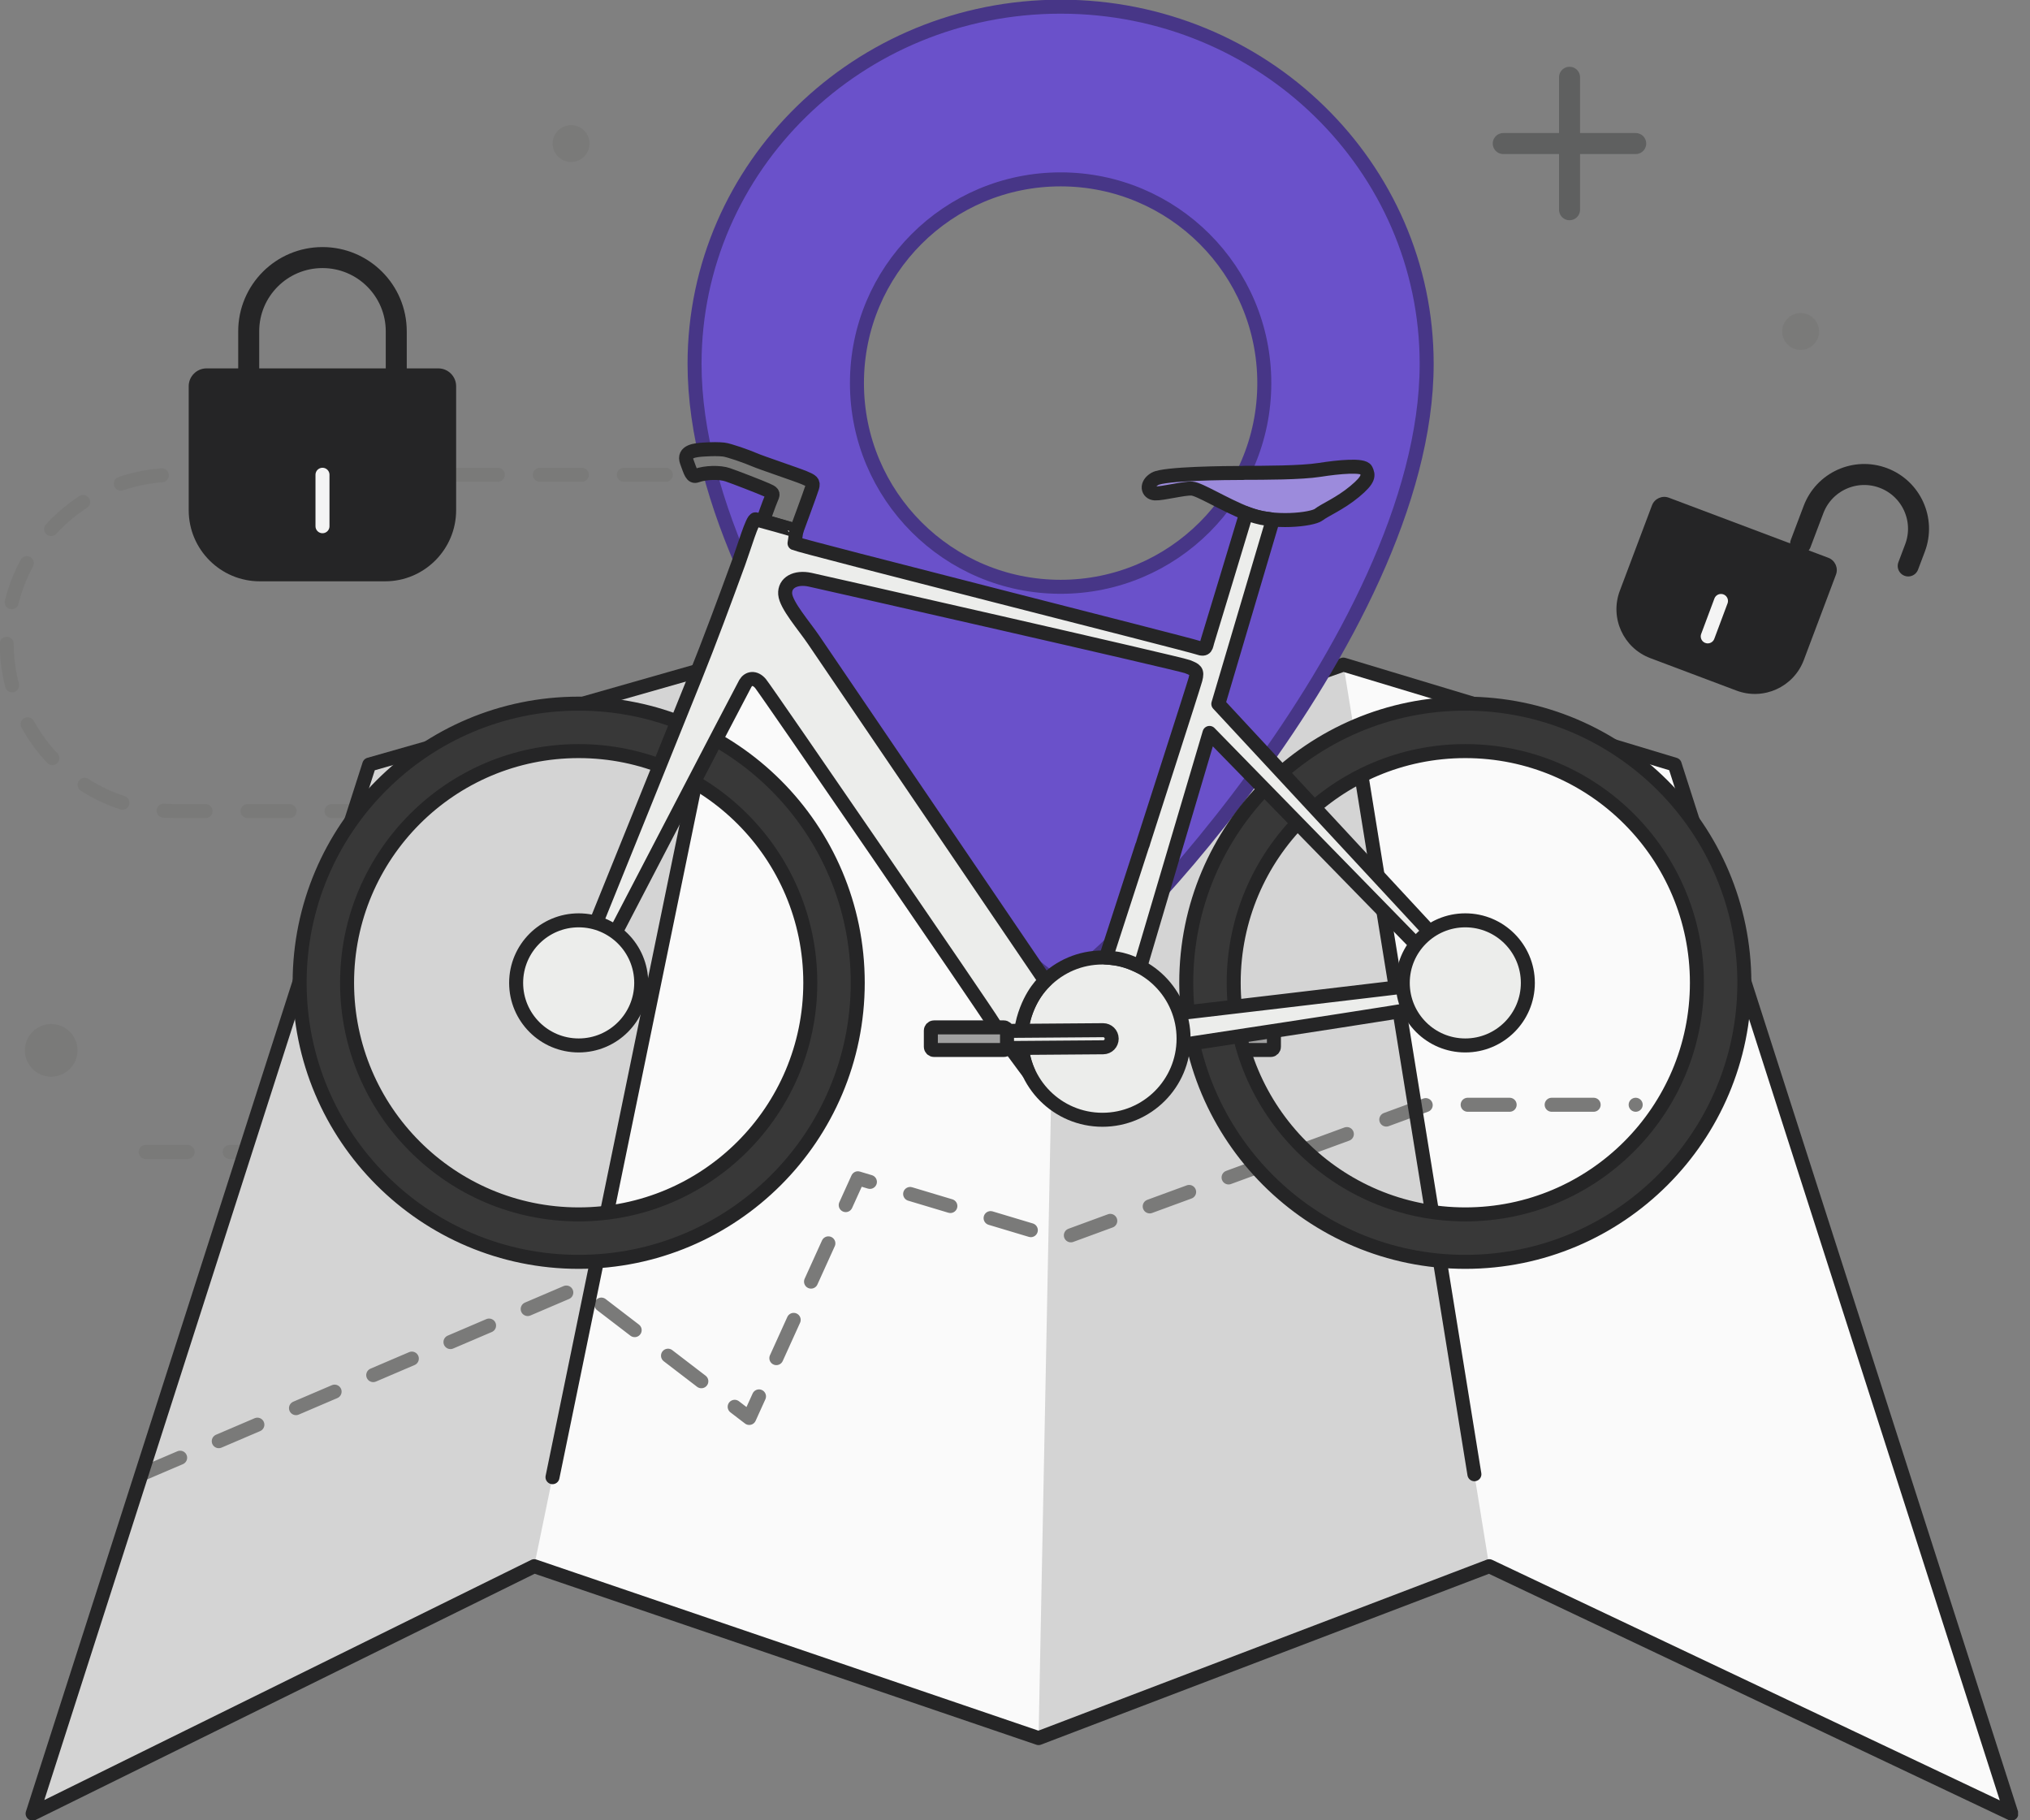 <svg width="145" height="130" viewBox="0 0 145 130" fill="none" xmlns="http://www.w3.org/2000/svg">
<rect x="0" y="0" width="145" height="130" fill="#808080" stroke="none"/>
<g clip-path="url(#clip0_3520_4831)">
<path d="M47.559 33.908H12.487C5.852 33.908 0.478 39.283 0.478 45.917C0.478 52.552 5.852 57.926 12.487 57.926H47.426C54.146 57.926 59.597 63.377 59.597 70.098C59.597 76.818 54.146 82.269 47.426 82.269H9.546" stroke="#7A7A79" stroke-linecap="round" stroke-linejoin="round" stroke-dasharray="3 3"/>
<path d="M26.376 54.603L51.416 47.463L75.548 54.699L95.958 47.463L119.623 54.603L143.67 129.522L106.373 111.852L74.183 124.128L38.156 111.852L2.329 129.522L26.376 54.603Z" fill="#FAFAFA"/>
<path d="M26.376 54.603L51.416 47.463L38.156 111.852L2.329 129.522L26.376 54.603Z" fill="#D4D4D4"/>
<path d="M75.548 54.699L95.958 47.463L106.373 111.852L74.183 124.128L75.548 54.699Z" fill="#D4D4D4"/>
<path d="M10.109 105.284L41.335 91.929L53.516 101.265L61.277 84.149L75.758 88.492L101.906 78.898H116.836" stroke="#7A7A79" stroke-linecap="round" stroke-linejoin="round" stroke-dasharray="3 3"/>
<path d="M26.376 54.603L51.416 47.463L75.548 54.699L95.958 47.463L119.623 54.603L143.67 129.522L106.373 111.852L74.183 124.128L38.156 111.852L2.329 129.522L26.376 54.603Z" stroke="#252526" stroke-linecap="round" stroke-linejoin="round"/>
<path d="M49.583 56.322L39.464 105.495" stroke="#252526" stroke-linecap="round" stroke-linejoin="round"/>
<path d="M96.779 52.504L105.314 105.285" stroke="#252526" stroke-linecap="round" stroke-linejoin="round"/>
<path d="M75.758 0.477C61.315 0.477 49.611 11.894 49.611 25.984C49.611 45.649 73.763 70.192 75.758 70.192C77.754 70.192 101.905 45.649 101.905 25.984C101.905 11.894 90.202 0.477 75.758 0.477ZM75.758 41.907C67.72 41.907 61.21 35.397 61.21 27.359C61.21 19.321 67.72 12.81 75.758 12.81C83.796 12.81 90.307 19.321 90.307 27.359C90.307 35.397 83.796 41.907 75.758 41.907Z" fill="#6A51CA" stroke="#473687" stroke-linecap="round" stroke-linejoin="round"/>
<path d="M86.222 74.842L78.69 74.785C78.356 74.783 78.081 74.513 78.084 74.17C78.086 73.836 78.356 73.561 78.699 73.563L86.231 73.62L86.222 74.832L86.222 74.842Z" fill="#ECEDEB" stroke="#252526" stroke-linejoin="round"/>
<path d="M85.782 74.986H90.765C90.892 74.986 90.994 74.884 90.994 74.757V73.602C90.994 73.476 90.892 73.373 90.765 73.373H85.782C85.655 73.373 85.553 73.476 85.553 73.602V74.757C85.553 74.884 85.655 74.986 85.782 74.986Z" fill="#A0A0A0" stroke="#252526" stroke-linejoin="round"/>
<path d="M41.335 50.252C30.328 50.252 21.402 59.178 21.402 70.184C21.402 81.191 30.328 90.117 41.335 90.117C52.342 90.117 61.267 81.191 61.267 70.184C61.267 59.178 52.342 50.252 41.335 50.252ZM41.335 86.728C32.199 86.728 24.791 79.32 24.791 70.184C24.791 61.049 32.199 53.641 41.335 53.641C50.471 53.641 57.878 61.049 57.878 70.184C57.878 79.32 50.471 86.728 41.335 86.728Z" fill="#383838" stroke="#252526" stroke-linejoin="round"/>
<path d="M104.664 50.252C93.658 50.252 84.732 59.178 84.732 70.184C84.732 81.191 93.658 90.117 104.664 90.117C115.671 90.117 124.597 81.191 124.597 70.184C124.597 59.178 115.671 50.252 104.664 50.252ZM104.664 86.728C95.529 86.728 88.121 79.32 88.121 70.184C88.121 61.049 95.529 53.641 104.664 53.641C113.8 53.641 121.208 61.049 121.208 70.184C121.208 79.32 113.8 86.728 104.664 86.728Z" fill="#383838" stroke="#252526" stroke-linejoin="round"/>
<path d="M88.827 33.767C90.269 33.767 92.932 33.767 94.268 33.556C95.605 33.346 97.39 33.175 97.571 33.556C97.753 33.938 97.82 34.225 96.76 35.103C95.7 35.981 94.65 36.401 94.192 36.755C93.734 37.108 90.927 37.432 89.123 36.707C87.309 35.981 85.696 34.931 85.133 34.893C84.569 34.855 83.023 35.265 82.498 35.237C81.973 35.208 81.83 34.578 82.498 34.196C83.166 33.814 87.586 33.776 88.817 33.776L88.827 33.767Z" fill="#9C8BDC" stroke="#252526" stroke-linejoin="round"/>
<path d="M81.295 72.705C81.295 72.705 101.781 70.299 102.459 70.194C103.137 70.089 103.538 70.509 103.595 70.815C103.652 71.12 103.48 71.521 102.802 71.741C102.125 71.96 81.639 75.044 81.639 75.044L81.295 72.714V72.705Z" fill="#ECEDEB" stroke="#252526" stroke-linejoin="round"/>
<path d="M56.885 37.918C56.885 37.918 57.897 35.188 58.012 34.806C58.126 34.425 57.993 34.348 57.449 34.119C56.904 33.89 54.403 33.059 53.878 32.83C53.353 32.601 52.055 32.143 51.683 32.105C51.31 32.067 50.89 32.067 50.279 32.105C49.668 32.143 48.781 32.219 49.057 32.974C49.334 33.728 49.42 34.09 49.764 33.966C50.384 33.737 51.415 33.709 51.988 33.909C52.446 34.062 54.346 34.797 54.766 34.988C55.186 35.179 55.263 35.217 55.11 35.551C54.957 35.885 54.499 37.203 54.499 37.203L56.904 37.899L56.885 37.918Z" fill="#7A7A79" stroke="#252526" stroke-linejoin="round"/>
<path d="M78.746 79.97C81.946 79.97 84.541 77.376 84.541 74.175C84.541 70.975 81.946 68.381 78.746 68.381C75.546 68.381 72.952 70.975 72.952 74.175C72.952 77.376 75.546 79.97 78.746 79.97Z" fill="#ECEDEB" stroke="#252526" stroke-linejoin="round"/>
<path d="M105.027 69.688C104.769 69.392 89.6 53.039 87.023 50.271C88.989 43.646 90.755 37.67 90.755 37.67C90.927 37.097 90.994 37.107 90.44 37.04C90.03 36.992 89.448 36.821 89.018 36.658C88.846 37.231 86.364 45.45 86.25 45.794C86.135 46.138 86.192 46.481 85.562 46.252C84.932 46.023 57.21 39.026 56.752 38.797C56.752 38.797 56.819 38.405 56.876 37.918C56.876 37.88 54.174 37.136 53.974 37.088C53.754 37.031 53.134 39.15 52.762 40.162C51.778 42.854 50.7 45.775 49.63 48.429C48.389 51.512 47.139 54.605 45.898 57.688C44.857 60.276 43.807 62.872 42.757 65.459C42.289 66.624 41.85 67.817 41.335 68.953C40.867 69.974 40.581 70.605 40.953 70.805C41.249 70.958 41.583 71.158 42.089 70.194C42.604 69.239 53.01 49.202 53.239 48.81C53.468 48.419 53.926 48.352 54.318 48.81C54.709 49.269 70.479 72.256 70.938 73.048C71.396 73.841 73.458 76.58 73.458 76.58C73.458 76.58 72.57 74.748 73.105 72.81C73.639 70.881 74.66 70.051 74.66 70.051C74.66 70.051 58.823 46.748 58.136 45.727C57.449 44.706 56.141 43.226 56.084 42.424C56.026 41.622 56.809 41.173 57.869 41.403C58.928 41.632 84.245 47.379 84.818 47.608C85.39 47.837 85.553 47.894 85.39 48.515C85.219 49.145 81.801 59.722 81.696 60.066C81.639 60.237 81.639 60.304 81.591 60.38L78.995 68.38C79.281 68.399 79.539 68.428 79.796 68.466C80.57 68.581 81.448 69.039 81.448 69.039C81.448 69.039 83.5 62.099 86.393 52.343C89.056 55.063 103.108 69.449 103.815 70.175C104.597 70.986 104.836 70.805 105.017 70.69C105.199 70.566 105.562 70.299 105.017 69.669L105.027 69.688Z" fill="#ECEDEB" stroke="#252526" stroke-linejoin="round"/>
<path d="M41.335 74.662C43.802 74.662 45.802 72.662 45.802 70.194C45.802 67.727 43.802 65.727 41.335 65.727C38.867 65.727 36.867 67.727 36.867 70.194C36.867 72.662 38.867 74.662 41.335 74.662Z" fill="#ECEDEB" stroke="#252526" stroke-linejoin="round"/>
<path d="M104.664 74.662C107.132 74.662 109.132 72.662 109.132 70.194C109.132 67.727 107.132 65.727 104.664 65.727C102.197 65.727 100.197 67.727 100.197 70.194C100.197 72.662 102.197 74.662 104.664 74.662Z" fill="#ECEDEB" stroke="#252526" stroke-linejoin="round"/>
<path d="M71.258 73.629L78.79 73.572C79.124 73.57 79.403 73.835 79.406 74.179C79.408 74.513 79.143 74.792 78.799 74.794L71.267 74.851L71.258 73.638L71.258 73.629Z" fill="#ECEDEB" stroke="#252526" stroke-linejoin="round"/>
<path d="M71.701 73.373H66.718C66.591 73.373 66.489 73.476 66.489 73.602V74.757C66.489 74.884 66.591 74.986 66.718 74.986H71.701C71.828 74.986 71.93 74.884 71.93 74.757V73.602C71.93 73.476 71.828 73.373 71.701 73.373Z" fill="#A0A0A0" stroke="#252526" stroke-linejoin="round"/>
<path d="M14.758 26.309H31.311C32.008 26.309 32.581 26.881 32.581 27.578V36.437C32.581 39.234 30.309 41.516 27.502 41.516H18.558C15.761 41.516 13.479 39.244 13.479 36.437V27.578C13.479 26.881 14.052 26.309 14.749 26.309H14.758Z" fill="#252526"/>
<path d="M17.765 26.308V23.664C17.765 20.752 20.123 18.395 23.035 18.395C25.946 18.395 28.304 20.752 28.304 23.664V26.308" stroke="#252526" stroke-width="1.5" stroke-linecap="round" stroke-linejoin="round"/>
<path d="M23.035 33.906V37.581" stroke="#F4F4F4" stroke-linecap="round" stroke-linejoin="round"/>
<path d="M119.196 35.541L130.595 39.835C131.077 40.017 131.322 40.558 131.14 41.04L128.842 47.142C128.115 49.071 125.963 50.046 124.033 49.319L117.878 47.001C115.949 46.274 114.974 44.121 115.701 42.192L117.999 36.09C118.181 35.608 118.722 35.363 119.205 35.545L119.196 35.541Z" fill="#252526"/>
<path d="M128.616 38.824L129.533 36.399C130.287 34.394 132.521 33.382 134.525 34.136C136.53 34.891 137.542 37.124 136.788 39.129L136.301 40.418" stroke="#252526" stroke-width="1.5" stroke-linecap="round" stroke-linejoin="round"/>
<path d="M122.927 42.918L121.981 45.448" stroke="#F4F4F4" stroke-linecap="round" stroke-linejoin="round"/>
<path d="M107.375 10.252H116.836" stroke="#5F6060" stroke-width="1.5" stroke-linecap="round" stroke-linejoin="round"/>
<path d="M112.11 5.518V14.978" stroke="#5F6060" stroke-width="1.5" stroke-linecap="round" stroke-linejoin="round"/>
<path d="M128.616 24.992C129.343 24.992 129.933 24.402 129.933 23.675C129.933 22.947 129.343 22.357 128.616 22.357C127.888 22.357 127.298 22.947 127.298 23.675C127.298 24.402 127.888 24.992 128.616 24.992Z" fill="#7A7A79"/>
<path d="M40.791 11.57C41.519 11.57 42.108 10.98 42.108 10.253C42.108 9.525 41.519 8.936 40.791 8.936C40.063 8.936 39.474 9.525 39.474 10.253C39.474 10.98 40.063 11.57 40.791 11.57Z" fill="#7A7A79"/>
<path d="M3.656 76.894C4.695 76.894 5.537 76.052 5.537 75.013C5.537 73.975 4.695 73.133 3.656 73.133C2.617 73.133 1.775 73.975 1.775 75.013C1.775 76.052 2.617 76.894 3.656 76.894Z" fill="#7A7A79"/>
</g>
<defs>
<clipPath id="clip0_3520_4831">
<rect width="144.147" height="130" fill="white"/>
</clipPath>
</defs>
</svg>
